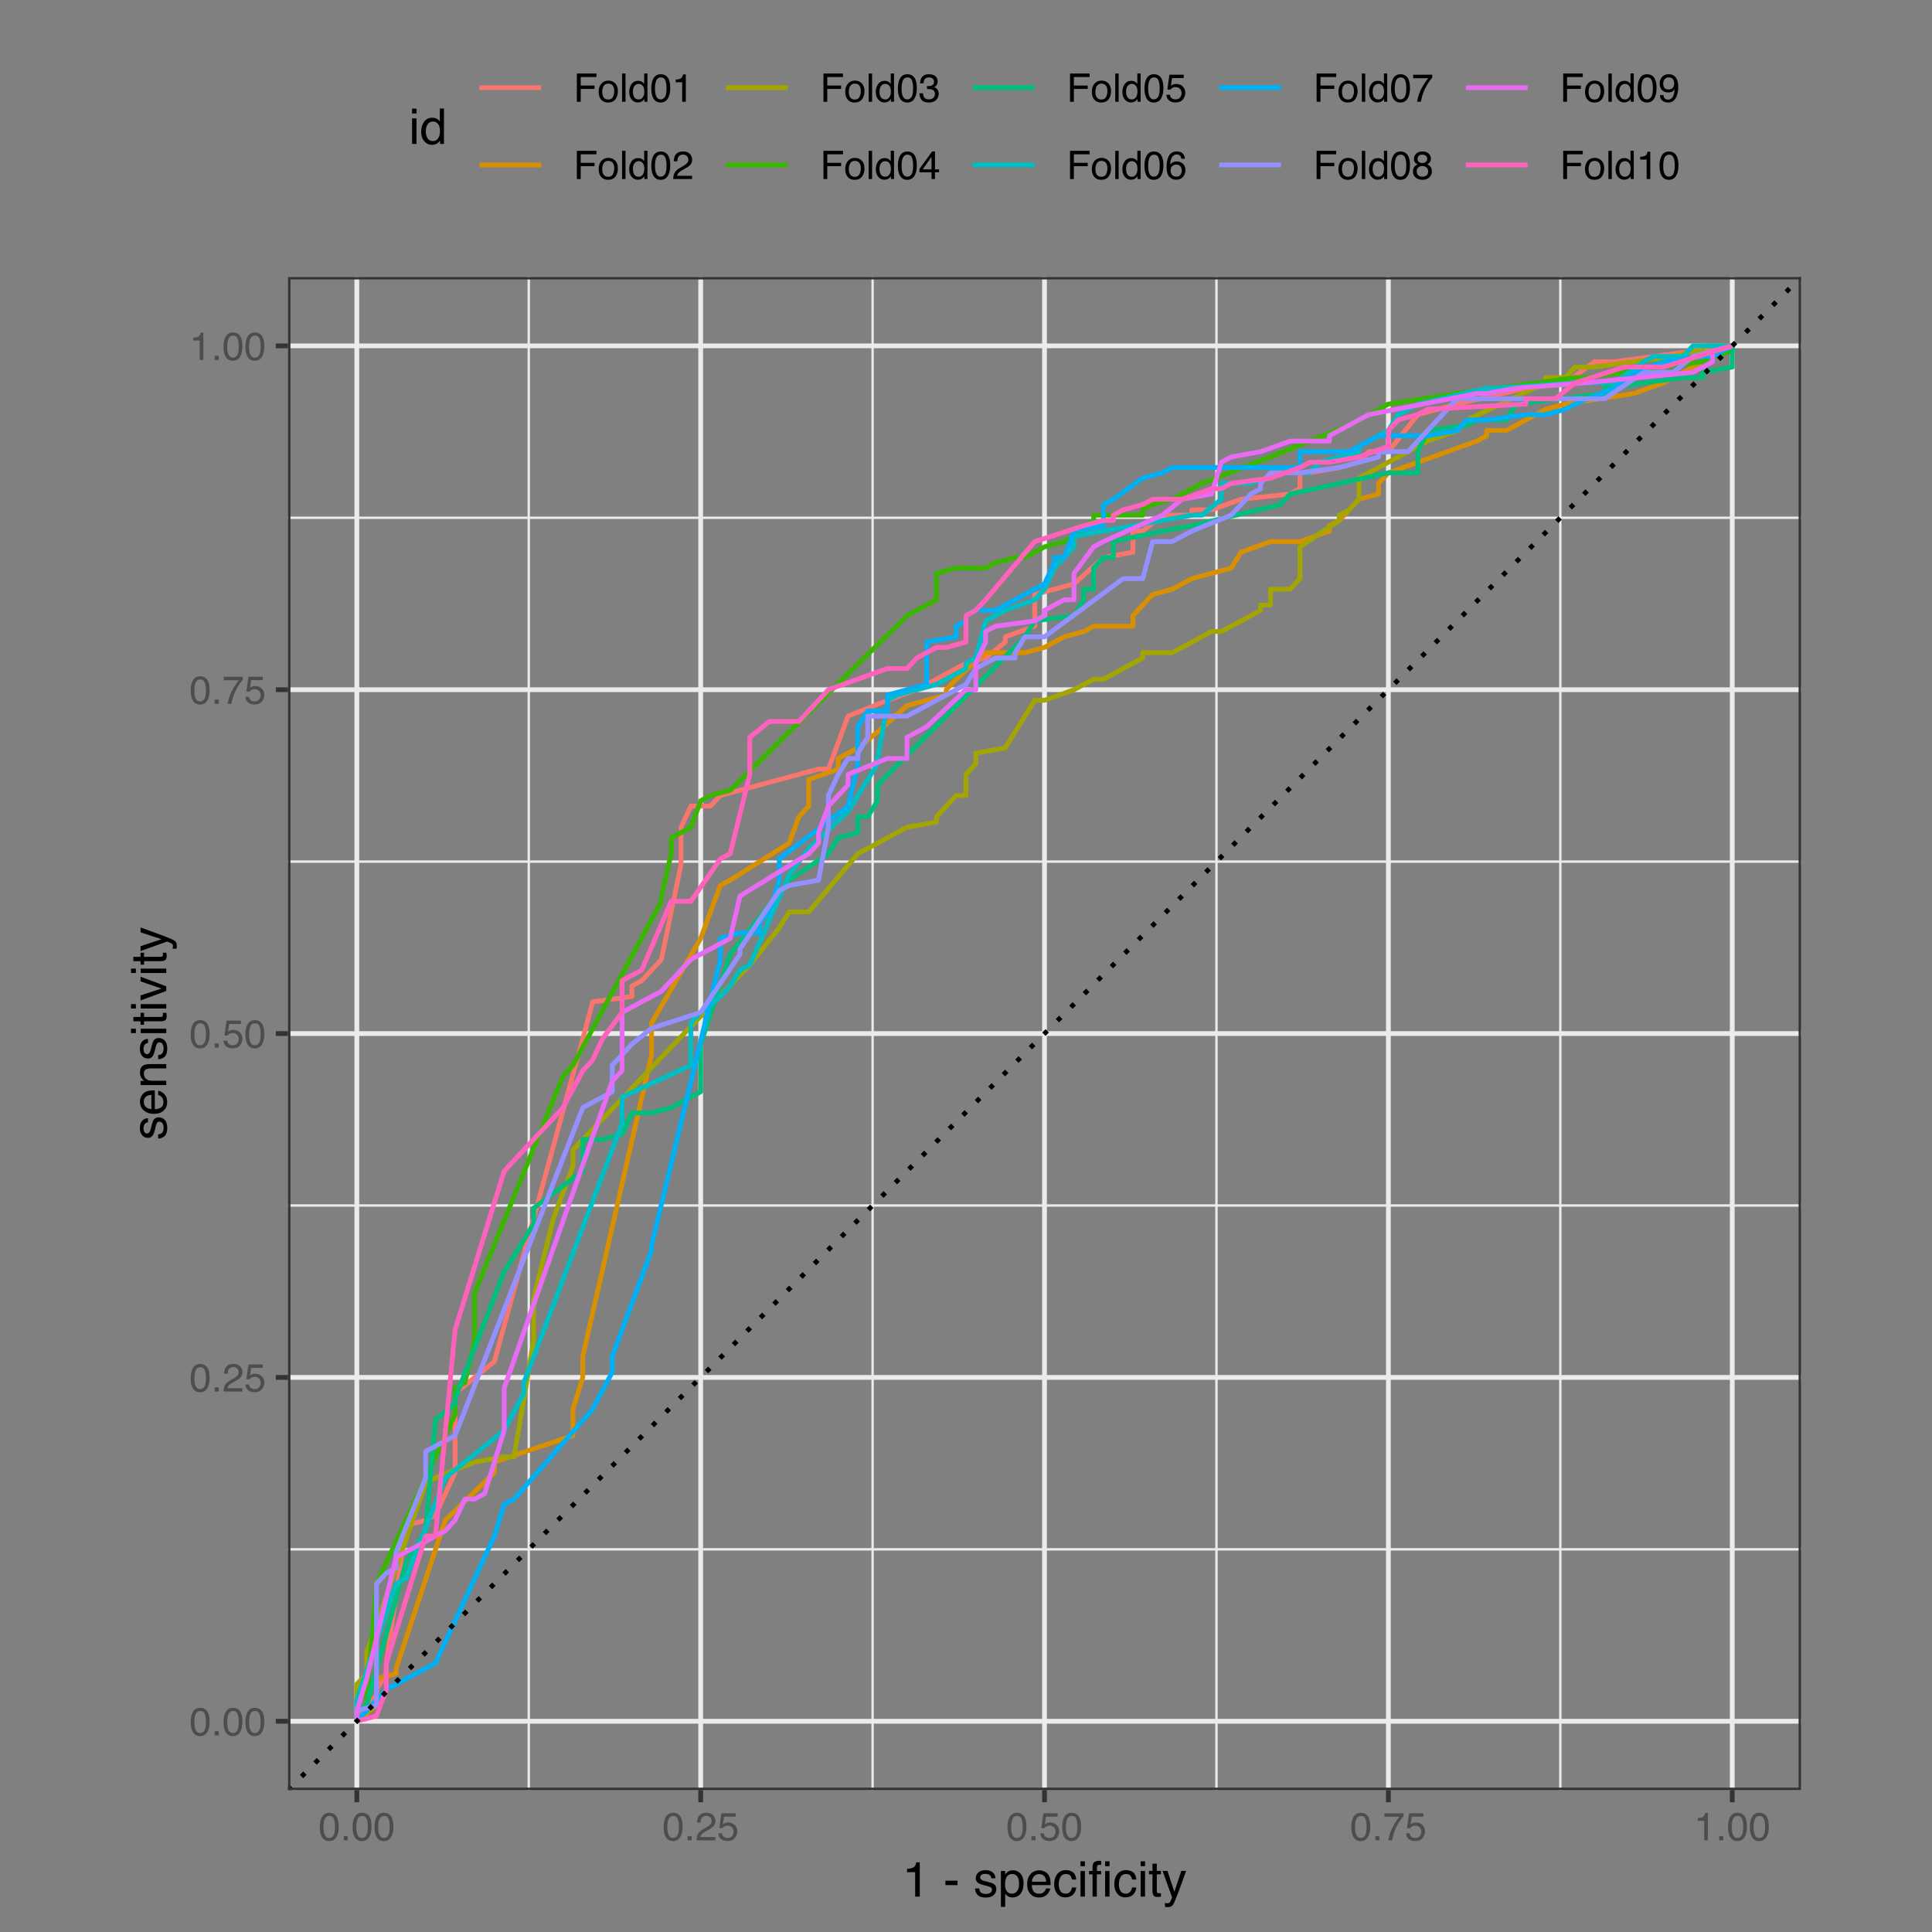 <?xml version="1.0" encoding="UTF-8"?>
<svg xmlns="http://www.w3.org/2000/svg" xmlns:xlink="http://www.w3.org/1999/xlink" width="432pt" height="432pt" viewBox="0 0 432 432" version="1.1">
<rect x="0" y="0" width="432" height="432" fill="#808080" stroke="none"/>
<defs>
<g>
<symbol overflow="visible" id="glyph0-0">
<path style="stroke:none;" d="M 0.281 0 L 0.281 -6.312 L 5.297 -6.312 L 5.297 0 Z M 4.5 -0.797 L 4.5 -5.516 L 1.078 -5.516 L 1.078 -0.797 Z M 4.5 -0.797 "/>
</symbol>
<symbol overflow="visible" id="glyph0-1">
<path style="stroke:none;" d="M 2.375 -6.156 C 3.176 -6.156 3.754 -5.828 4.109 -5.172 C 4.379 -4.66 4.516 -3.961 4.516 -3.078 C 4.516 -2.242 4.391 -1.555 4.141 -1.016 C 3.785 -0.223 3.195 0.172 2.375 0.172 C 1.633 0.172 1.082 -0.148 0.719 -0.797 C 0.426 -1.328 0.281 -2.047 0.281 -2.953 C 0.281 -3.648 0.367 -4.25 0.547 -4.75 C 0.879 -5.688 1.488 -6.156 2.375 -6.156 Z M 2.375 -0.531 C 2.77 -0.531 3.086 -0.707 3.328 -1.062 C 3.566 -1.426 3.688 -2.086 3.688 -3.047 C 3.688 -3.754 3.598 -4.332 3.422 -4.781 C 3.254 -5.227 2.922 -5.453 2.422 -5.453 C 1.973 -5.453 1.641 -5.238 1.422 -4.812 C 1.211 -4.383 1.109 -3.754 1.109 -2.922 C 1.109 -2.297 1.176 -1.789 1.312 -1.406 C 1.52 -0.82 1.875 -0.531 2.375 -0.531 Z M 2.375 -0.531 "/>
</symbol>
<symbol overflow="visible" id="glyph0-2">
<path style="stroke:none;" d="M 0.75 -0.938 L 1.656 -0.938 L 1.656 0 L 0.75 0 Z M 0.75 -0.938 "/>
</symbol>
<symbol overflow="visible" id="glyph0-3">
<path style="stroke:none;" d="M 0.281 0 C 0.301 -0.531 0.406 -0.988 0.594 -1.375 C 0.789 -1.77 1.164 -2.129 1.719 -2.453 L 2.547 -2.922 C 2.91 -3.141 3.164 -3.328 3.312 -3.484 C 3.551 -3.711 3.672 -3.984 3.672 -4.297 C 3.672 -4.648 3.562 -4.93 3.344 -5.141 C 3.133 -5.359 2.848 -5.469 2.484 -5.469 C 1.961 -5.469 1.598 -5.266 1.391 -4.859 C 1.285 -4.648 1.227 -4.352 1.219 -3.969 L 0.422 -3.969 C 0.43 -4.5 0.531 -4.938 0.719 -5.281 C 1.051 -5.875 1.645 -6.172 2.5 -6.172 C 3.195 -6.172 3.707 -5.977 4.031 -5.594 C 4.363 -5.219 4.531 -4.797 4.531 -4.328 C 4.531 -3.836 4.352 -3.414 4 -3.062 C 3.801 -2.863 3.441 -2.617 2.922 -2.328 L 2.344 -2 C 2.062 -1.844 1.836 -1.695 1.672 -1.562 C 1.391 -1.312 1.211 -1.035 1.141 -0.734 L 4.5 -0.734 L 4.5 0 Z M 0.281 0 "/>
</symbol>
<symbol overflow="visible" id="glyph0-4">
<path style="stroke:none;" d="M 1.094 -1.562 C 1.133 -1.125 1.336 -0.82 1.703 -0.656 C 1.879 -0.57 2.094 -0.531 2.344 -0.531 C 2.801 -0.531 3.141 -0.676 3.359 -0.969 C 3.578 -1.258 3.688 -1.582 3.688 -1.938 C 3.688 -2.363 3.555 -2.691 3.297 -2.922 C 3.035 -3.16 2.719 -3.281 2.344 -3.281 C 2.082 -3.281 1.852 -3.227 1.656 -3.125 C 1.469 -3.02 1.305 -2.879 1.172 -2.703 L 0.5 -2.734 L 0.969 -6.047 L 4.172 -6.047 L 4.172 -5.297 L 1.562 -5.297 L 1.297 -3.594 C 1.43 -3.695 1.566 -3.773 1.703 -3.828 C 1.93 -3.93 2.195 -3.984 2.5 -3.984 C 3.062 -3.984 3.535 -3.801 3.922 -3.438 C 4.316 -3.07 4.516 -2.609 4.516 -2.047 C 4.516 -1.461 4.332 -0.945 3.969 -0.5 C 3.613 -0.062 3.047 0.156 2.266 0.156 C 1.754 0.156 1.305 0.016 0.922 -0.266 C 0.547 -0.547 0.332 -0.977 0.281 -1.562 Z M 1.094 -1.562 "/>
</symbol>
<symbol overflow="visible" id="glyph0-5">
<path style="stroke:none;" d="M 4.594 -6.047 L 4.594 -5.375 C 4.395 -5.176 4.129 -4.836 3.797 -4.359 C 3.473 -3.891 3.188 -3.379 2.938 -2.828 C 2.688 -2.297 2.5 -1.812 2.375 -1.375 C 2.289 -1.082 2.18 -0.625 2.047 0 L 1.203 0 C 1.391 -1.176 1.816 -2.344 2.484 -3.5 C 2.879 -4.188 3.289 -4.773 3.719 -5.266 L 0.328 -5.266 L 0.328 -6.047 Z M 4.594 -6.047 "/>
</symbol>
<symbol overflow="visible" id="glyph0-6">
<path style="stroke:none;" d="M 0.844 -4.359 L 0.844 -4.953 C 1.395 -5.004 1.781 -5.094 2 -5.219 C 2.227 -5.344 2.395 -5.645 2.5 -6.125 L 3.109 -6.125 L 3.109 0 L 2.297 0 L 2.297 -4.359 Z M 0.844 -4.359 "/>
</symbol>
<symbol overflow="visible" id="glyph0-7">
<path style="stroke:none;" d="M 0.75 -6.312 L 5.125 -6.312 L 5.125 -5.531 L 1.609 -5.531 L 1.609 -3.625 L 4.703 -3.625 L 4.703 -2.875 L 1.609 -2.875 L 1.609 0 L 0.75 0 Z M 0.75 -6.312 "/>
</symbol>
<symbol overflow="visible" id="glyph0-8">
<path style="stroke:none;" d="M 2.391 -0.5 C 2.898 -0.5 3.25 -0.691 3.438 -1.078 C 3.633 -1.461 3.734 -1.895 3.734 -2.375 C 3.734 -2.801 3.664 -3.148 3.531 -3.422 C 3.312 -3.848 2.938 -4.062 2.406 -4.062 C 1.926 -4.062 1.578 -3.879 1.359 -3.516 C 1.148 -3.16 1.047 -2.727 1.047 -2.219 C 1.047 -1.727 1.148 -1.316 1.359 -0.984 C 1.578 -0.66 1.922 -0.5 2.391 -0.5 Z M 2.422 -4.734 C 3.016 -4.734 3.516 -4.535 3.922 -4.141 C 4.336 -3.742 4.547 -3.16 4.547 -2.391 C 4.547 -1.648 4.363 -1.035 4 -0.547 C 3.633 -0.066 3.07 0.172 2.312 0.172 C 1.688 0.172 1.188 -0.039 0.812 -0.469 C 0.438 -0.895 0.25 -1.473 0.25 -2.203 C 0.25 -2.973 0.445 -3.586 0.844 -4.047 C 1.238 -4.504 1.766 -4.734 2.422 -4.734 Z M 2.391 -4.719 Z M 2.391 -4.719 "/>
</symbol>
<symbol overflow="visible" id="glyph0-9">
<path style="stroke:none;" d="M 0.594 -6.312 L 1.359 -6.312 L 1.359 0 L 0.594 0 Z M 0.594 -6.312 "/>
</symbol>
<symbol overflow="visible" id="glyph0-10">
<path style="stroke:none;" d="M 1.062 -2.25 C 1.062 -1.75 1.164 -1.332 1.375 -1 C 1.582 -0.676 1.914 -0.516 2.375 -0.516 C 2.727 -0.516 3.02 -0.664 3.25 -0.969 C 3.488 -1.281 3.609 -1.723 3.609 -2.297 C 3.609 -2.879 3.488 -3.305 3.25 -3.578 C 3.008 -3.859 2.711 -4 2.359 -4 C 1.973 -4 1.66 -3.848 1.422 -3.547 C 1.18 -3.254 1.062 -2.82 1.062 -2.25 Z M 2.219 -4.688 C 2.57 -4.688 2.867 -4.609 3.109 -4.453 C 3.242 -4.367 3.398 -4.219 3.578 -4 L 3.578 -6.328 L 4.312 -6.328 L 4.312 0 L 3.625 0 L 3.625 -0.641 C 3.438 -0.359 3.219 -0.156 2.969 -0.031 C 2.727 0.094 2.453 0.156 2.141 0.156 C 1.617 0.156 1.172 -0.055 0.797 -0.484 C 0.422 -0.91 0.234 -1.484 0.234 -2.203 C 0.234 -2.867 0.406 -3.445 0.75 -3.938 C 1.094 -4.438 1.582 -4.688 2.219 -4.688 Z M 2.219 -4.688 "/>
</symbol>
<symbol overflow="visible" id="glyph0-11">
<path style="stroke:none;" d="M 2.281 0.172 C 1.551 0.172 1.02 -0.023 0.688 -0.422 C 0.363 -0.828 0.203 -1.316 0.203 -1.891 L 1.016 -1.891 C 1.047 -1.492 1.117 -1.203 1.234 -1.016 C 1.441 -0.691 1.805 -0.531 2.328 -0.531 C 2.734 -0.531 3.055 -0.641 3.297 -0.859 C 3.547 -1.078 3.672 -1.359 3.672 -1.703 C 3.672 -2.129 3.539 -2.426 3.281 -2.594 C 3.031 -2.758 2.672 -2.844 2.203 -2.844 C 2.148 -2.844 2.098 -2.844 2.047 -2.844 C 1.992 -2.844 1.941 -2.844 1.891 -2.844 L 1.891 -3.516 C 1.973 -3.516 2.039 -3.508 2.094 -3.5 C 2.145 -3.5 2.203 -3.5 2.266 -3.5 C 2.555 -3.5 2.797 -3.547 2.984 -3.641 C 3.305 -3.797 3.469 -4.082 3.469 -4.5 C 3.469 -4.801 3.359 -5.035 3.141 -5.203 C 2.922 -5.367 2.672 -5.453 2.391 -5.453 C 1.867 -5.453 1.508 -5.281 1.312 -4.938 C 1.207 -4.75 1.145 -4.477 1.125 -4.125 L 0.359 -4.125 C 0.359 -4.582 0.453 -4.973 0.641 -5.297 C 0.953 -5.867 1.504 -6.156 2.297 -6.156 C 2.93 -6.156 3.422 -6.016 3.766 -5.734 C 4.109 -5.461 4.281 -5.062 4.281 -4.531 C 4.281 -4.145 4.176 -3.836 3.969 -3.609 C 3.844 -3.461 3.68 -3.348 3.484 -3.266 C 3.805 -3.172 4.055 -3 4.234 -2.75 C 4.422 -2.5 4.516 -2.191 4.516 -1.828 C 4.516 -1.234 4.316 -0.75 3.922 -0.375 C 3.535 -0.008 2.988 0.172 2.281 0.172 Z M 2.281 0.172 "/>
</symbol>
<symbol overflow="visible" id="glyph0-12">
<path style="stroke:none;" d="M 2.906 -2.172 L 2.906 -4.969 L 0.938 -2.172 Z M 2.922 0 L 2.922 -1.5 L 0.219 -1.5 L 0.219 -2.266 L 3.047 -6.172 L 3.688 -6.172 L 3.688 -2.172 L 4.594 -2.172 L 4.594 -1.5 L 3.688 -1.5 L 3.688 0 Z M 2.922 0 "/>
</symbol>
<symbol overflow="visible" id="glyph0-13">
<path style="stroke:none;" d="M 2.578 -6.172 C 3.266 -6.172 3.742 -5.992 4.016 -5.641 C 4.285 -5.285 4.422 -4.922 4.422 -4.547 L 3.656 -4.547 C 3.602 -4.785 3.531 -4.973 3.438 -5.109 C 3.25 -5.367 2.961 -5.5 2.578 -5.5 C 2.148 -5.5 1.805 -5.297 1.547 -4.891 C 1.297 -4.492 1.156 -3.926 1.125 -3.188 C 1.301 -3.445 1.523 -3.641 1.797 -3.766 C 2.047 -3.879 2.32 -3.938 2.625 -3.938 C 3.133 -3.938 3.582 -3.77 3.969 -3.438 C 4.352 -3.113 4.547 -2.625 4.547 -1.969 C 4.547 -1.414 4.363 -0.922 4 -0.484 C 3.633 -0.055 3.117 0.156 2.453 0.156 C 1.867 0.156 1.367 -0.062 0.953 -0.5 C 0.535 -0.938 0.328 -1.672 0.328 -2.703 C 0.328 -3.461 0.422 -4.109 0.609 -4.641 C 0.961 -5.66 1.617 -6.172 2.578 -6.172 Z M 2.516 -0.531 C 2.922 -0.531 3.223 -0.664 3.422 -0.938 C 3.629 -1.207 3.734 -1.531 3.734 -1.906 C 3.734 -2.219 3.641 -2.516 3.453 -2.797 C 3.273 -3.086 2.953 -3.234 2.484 -3.234 C 2.148 -3.234 1.859 -3.125 1.609 -2.906 C 1.359 -2.688 1.234 -2.352 1.234 -1.906 C 1.234 -1.52 1.344 -1.191 1.562 -0.922 C 1.789 -0.66 2.109 -0.531 2.516 -0.531 Z M 2.516 -0.531 "/>
</symbol>
<symbol overflow="visible" id="glyph0-14">
<path style="stroke:none;" d="M 2.391 -3.578 C 2.734 -3.578 3 -3.672 3.188 -3.859 C 3.383 -4.047 3.484 -4.273 3.484 -4.547 C 3.484 -4.773 3.391 -4.984 3.203 -5.172 C 3.016 -5.359 2.734 -5.453 2.359 -5.453 C 1.992 -5.453 1.727 -5.359 1.562 -5.172 C 1.395 -4.984 1.312 -4.758 1.312 -4.5 C 1.312 -4.207 1.414 -3.977 1.625 -3.812 C 1.844 -3.656 2.098 -3.578 2.391 -3.578 Z M 2.438 -0.531 C 2.801 -0.531 3.098 -0.625 3.328 -0.812 C 3.566 -1.008 3.688 -1.301 3.688 -1.688 C 3.688 -2.082 3.562 -2.383 3.312 -2.594 C 3.07 -2.801 2.766 -2.906 2.391 -2.906 C 2.016 -2.906 1.707 -2.797 1.469 -2.578 C 1.238 -2.367 1.125 -2.078 1.125 -1.703 C 1.125 -1.391 1.227 -1.113 1.438 -0.875 C 1.656 -0.645 1.988 -0.531 2.438 -0.531 Z M 1.344 -3.281 C 1.125 -3.375 0.957 -3.477 0.844 -3.594 C 0.613 -3.82 0.5 -4.125 0.5 -4.5 C 0.5 -4.957 0.664 -5.348 1 -5.672 C 1.332 -6.004 1.801 -6.172 2.406 -6.172 C 3 -6.172 3.461 -6.016 3.797 -5.703 C 4.129 -5.391 4.297 -5.023 4.297 -4.609 C 4.297 -4.223 4.195 -3.914 4 -3.688 C 3.895 -3.551 3.727 -3.414 3.5 -3.281 C 3.758 -3.164 3.961 -3.031 4.109 -2.875 C 4.379 -2.594 4.516 -2.223 4.516 -1.766 C 4.516 -1.223 4.332 -0.766 3.969 -0.391 C 3.602 -0.016 3.086 0.172 2.422 0.172 C 1.828 0.172 1.32 0.008 0.906 -0.312 C 0.488 -0.633 0.281 -1.109 0.281 -1.734 C 0.281 -2.086 0.367 -2.395 0.547 -2.656 C 0.723 -2.926 0.988 -3.133 1.344 -3.281 Z M 1.344 -3.281 "/>
</symbol>
<symbol overflow="visible" id="glyph0-15">
<path style="stroke:none;" d="M 1.172 -1.484 C 1.191 -1.055 1.352 -0.758 1.656 -0.594 C 1.82 -0.508 2 -0.469 2.188 -0.469 C 2.562 -0.469 2.879 -0.617 3.141 -0.922 C 3.398 -1.234 3.582 -1.863 3.688 -2.812 C 3.52 -2.539 3.305 -2.348 3.047 -2.234 C 2.797 -2.129 2.523 -2.078 2.234 -2.078 C 1.641 -2.078 1.172 -2.258 0.828 -2.625 C 0.484 -2.988 0.312 -3.461 0.312 -4.047 C 0.312 -4.609 0.477 -5.098 0.812 -5.516 C 1.156 -5.941 1.66 -6.156 2.328 -6.156 C 3.223 -6.156 3.844 -5.754 4.188 -4.953 C 4.375 -4.504 4.469 -3.945 4.469 -3.281 C 4.469 -2.531 4.352 -1.863 4.125 -1.281 C 3.75 -0.312 3.113 0.172 2.219 0.172 C 1.625 0.172 1.172 0.016 0.859 -0.297 C 0.547 -0.609 0.391 -1.004 0.391 -1.484 Z M 2.344 -2.75 C 2.645 -2.75 2.922 -2.848 3.172 -3.047 C 3.43 -3.254 3.562 -3.609 3.562 -4.109 C 3.562 -4.566 3.445 -4.906 3.219 -5.125 C 2.988 -5.344 2.695 -5.453 2.344 -5.453 C 1.969 -5.453 1.664 -5.32 1.438 -5.062 C 1.219 -4.812 1.109 -4.477 1.109 -4.062 C 1.109 -3.656 1.207 -3.332 1.406 -3.094 C 1.602 -2.863 1.914 -2.75 2.344 -2.75 Z M 2.344 -2.75 "/>
</symbol>
<symbol overflow="visible" id="glyph1-0">
<path style="stroke:none;" d="M 0.359 0 L 0.359 -7.891 L 6.625 -7.891 L 6.625 0 Z M 5.625 -0.984 L 5.625 -6.906 L 1.344 -6.906 L 1.344 -0.984 Z M 5.625 -0.984 "/>
</symbol>
<symbol overflow="visible" id="glyph1-1">
<path style="stroke:none;" d="M 1.047 -5.453 L 1.047 -6.188 C 1.742 -6.258 2.227 -6.375 2.5 -6.531 C 2.781 -6.688 2.988 -7.062 3.125 -7.656 L 3.891 -7.656 L 3.891 0 L 2.859 0 L 2.859 -5.453 Z M 1.047 -5.453 "/>
</symbol>
<symbol overflow="visible" id="glyph1-2">
<path style="stroke:none;" d=""/>
</symbol>
<symbol overflow="visible" id="glyph1-3">
<path style="stroke:none;" d="M 0.453 -3.562 L 3.156 -3.562 L 3.156 -2.562 L 0.453 -2.562 Z M 0.453 -3.562 "/>
</symbol>
<symbol overflow="visible" id="glyph1-4">
<path style="stroke:none;" d="M 1.281 -1.812 C 1.312 -1.488 1.395 -1.238 1.531 -1.062 C 1.77 -0.75 2.191 -0.594 2.797 -0.594 C 3.148 -0.594 3.461 -0.672 3.734 -0.828 C 4.004 -0.984 4.141 -1.223 4.141 -1.547 C 4.141 -1.797 4.031 -1.984 3.812 -2.109 C 3.676 -2.191 3.398 -2.285 2.984 -2.391 L 2.219 -2.578 C 1.727 -2.703 1.367 -2.836 1.141 -2.984 C 0.723 -3.254 0.516 -3.617 0.516 -4.078 C 0.516 -4.617 0.707 -5.055 1.094 -5.391 C 1.488 -5.734 2.02 -5.906 2.688 -5.906 C 3.551 -5.906 4.176 -5.648 4.562 -5.141 C 4.801 -4.816 4.914 -4.469 4.906 -4.094 L 4 -4.094 C 3.977 -4.312 3.898 -4.508 3.766 -4.688 C 3.547 -4.945 3.16 -5.078 2.609 -5.078 C 2.242 -5.078 1.969 -5.004 1.781 -4.859 C 1.594 -4.723 1.5 -4.539 1.5 -4.312 C 1.5 -4.062 1.625 -3.863 1.875 -3.719 C 2.008 -3.625 2.219 -3.539 2.5 -3.469 L 3.141 -3.312 C 3.836 -3.145 4.301 -2.984 4.531 -2.828 C 4.914 -2.578 5.109 -2.191 5.109 -1.672 C 5.109 -1.148 4.91 -0.703 4.516 -0.328 C 4.129 0.035 3.539 0.219 2.75 0.219 C 1.895 0.219 1.285 0.023 0.922 -0.359 C 0.566 -0.754 0.379 -1.238 0.359 -1.812 Z M 2.719 -5.891 Z M 2.719 -5.891 "/>
</symbol>
<symbol overflow="visible" id="glyph1-5">
<path style="stroke:none;" d="M 3.141 -0.656 C 3.586 -0.656 3.957 -0.844 4.25 -1.219 C 4.551 -1.594 4.703 -2.156 4.703 -2.906 C 4.703 -3.363 4.641 -3.758 4.516 -4.094 C 4.266 -4.727 3.805 -5.047 3.141 -5.047 C 2.461 -5.047 2.004 -4.711 1.766 -4.047 C 1.629 -3.68 1.562 -3.223 1.562 -2.672 C 1.562 -2.234 1.629 -1.859 1.766 -1.547 C 2.016 -0.953 2.473 -0.656 3.141 -0.656 Z M 0.641 -5.719 L 1.578 -5.719 L 1.578 -4.969 C 1.766 -5.227 1.973 -5.426 2.203 -5.562 C 2.535 -5.781 2.922 -5.891 3.359 -5.891 C 4.004 -5.891 4.555 -5.641 5.016 -5.141 C 5.473 -4.641 5.703 -3.926 5.703 -3 C 5.703 -1.75 5.375 -0.852 4.719 -0.312 C 4.301 0.02 3.816 0.188 3.266 0.188 C 2.828 0.188 2.461 0.094 2.172 -0.094 C 2.004 -0.195 1.812 -0.379 1.594 -0.641 L 1.594 2.297 L 0.641 2.297 Z M 0.641 -5.719 "/>
</symbol>
<symbol overflow="visible" id="glyph1-6">
<path style="stroke:none;" d="M 3.109 -5.875 C 3.516 -5.875 3.906 -5.781 4.281 -5.594 C 4.664 -5.406 4.961 -5.156 5.172 -4.844 C 5.359 -4.562 5.484 -4.223 5.547 -3.828 C 5.609 -3.566 5.641 -3.145 5.641 -2.562 L 1.422 -2.562 C 1.441 -1.977 1.578 -1.508 1.828 -1.156 C 2.086 -0.812 2.488 -0.641 3.031 -0.641 C 3.539 -0.641 3.945 -0.805 4.25 -1.141 C 4.414 -1.328 4.535 -1.551 4.609 -1.812 L 5.562 -1.812 C 5.531 -1.594 5.441 -1.352 5.297 -1.094 C 5.16 -0.832 5.004 -0.625 4.828 -0.469 C 4.535 -0.176 4.176 0.02 3.75 0.125 C 3.508 0.176 3.242 0.203 2.953 0.203 C 2.234 0.203 1.625 -0.055 1.125 -0.578 C 0.633 -1.098 0.391 -1.828 0.391 -2.766 C 0.391 -3.691 0.641 -4.441 1.141 -5.016 C 1.641 -5.586 2.297 -5.875 3.109 -5.875 Z M 4.641 -3.328 C 4.609 -3.754 4.52 -4.094 4.375 -4.344 C 4.102 -4.801 3.66 -5.031 3.047 -5.031 C 2.598 -5.031 2.223 -4.867 1.922 -4.547 C 1.629 -4.234 1.473 -3.828 1.453 -3.328 Z M 3.016 -5.891 Z M 3.016 -5.891 "/>
</symbol>
<symbol overflow="visible" id="glyph1-7">
<path style="stroke:none;" d="M 2.922 -5.922 C 3.578 -5.922 4.109 -5.758 4.516 -5.438 C 4.922 -5.125 5.164 -4.582 5.25 -3.812 L 4.297 -3.812 C 4.242 -4.164 4.113 -4.457 3.906 -4.688 C 3.707 -4.926 3.379 -5.047 2.922 -5.047 C 2.305 -5.047 1.867 -4.75 1.609 -4.156 C 1.43 -3.758 1.344 -3.273 1.344 -2.703 C 1.344 -2.129 1.461 -1.645 1.703 -1.25 C 1.953 -0.852 2.336 -0.656 2.859 -0.656 C 3.266 -0.656 3.582 -0.773 3.812 -1.016 C 4.051 -1.266 4.211 -1.602 4.297 -2.031 L 5.25 -2.031 C 5.133 -1.27 4.863 -0.711 4.438 -0.359 C 4.008 -0.004 3.457 0.172 2.781 0.172 C 2.031 0.172 1.43 -0.102 0.984 -0.656 C 0.535 -1.207 0.312 -1.895 0.312 -2.719 C 0.312 -3.727 0.555 -4.516 1.047 -5.078 C 1.535 -5.641 2.16 -5.922 2.922 -5.922 Z M 2.781 -5.891 Z M 2.781 -5.891 "/>
</symbol>
<symbol overflow="visible" id="glyph1-8">
<path style="stroke:none;" d="M 0.703 -5.719 L 1.688 -5.719 L 1.688 0 L 0.703 0 Z M 0.703 -7.891 L 1.688 -7.891 L 1.688 -6.797 L 0.703 -6.797 Z M 0.703 -7.891 "/>
</symbol>
<symbol overflow="visible" id="glyph1-9">
<path style="stroke:none;" d="M 0.953 -6.625 C 0.961 -7.031 1.031 -7.328 1.156 -7.516 C 1.383 -7.836 1.82 -8 2.469 -8 C 2.531 -8 2.594 -8 2.656 -8 C 2.719 -8 2.789 -7.992 2.875 -7.984 L 2.875 -7.094 C 2.77 -7.102 2.695 -7.109 2.656 -7.109 C 2.613 -7.109 2.57 -7.109 2.531 -7.109 C 2.238 -7.109 2.062 -7.031 2 -6.875 C 1.945 -6.727 1.922 -6.344 1.922 -5.719 L 2.875 -5.719 L 2.875 -4.969 L 1.906 -4.969 L 1.906 0 L 0.953 0 L 0.953 -4.969 L 0.156 -4.969 L 0.156 -5.719 L 0.953 -5.719 Z M 0.953 -6.625 "/>
</symbol>
<symbol overflow="visible" id="glyph1-10">
<path style="stroke:none;" d="M 0.906 -7.359 L 1.875 -7.359 L 1.875 -5.75 L 2.797 -5.75 L 2.797 -4.969 L 1.875 -4.969 L 1.875 -1.203 C 1.875 -1.004 1.941 -0.875 2.078 -0.812 C 2.16 -0.77 2.285 -0.75 2.453 -0.75 C 2.504 -0.75 2.555 -0.75 2.609 -0.75 C 2.66 -0.75 2.723 -0.754 2.797 -0.766 L 2.797 0 C 2.68 0.031 2.562 0.051 2.438 0.062 C 2.32 0.082 2.195 0.094 2.062 0.094 C 1.613 0.094 1.305 -0.02 1.141 -0.25 C 0.984 -0.488 0.906 -0.789 0.906 -1.156 L 0.906 -4.969 L 0.125 -4.969 L 0.125 -5.75 L 0.906 -5.75 Z M 0.906 -7.359 "/>
</symbol>
<symbol overflow="visible" id="glyph1-11">
<path style="stroke:none;" d="M 4.297 -5.75 L 5.375 -5.75 C 5.238 -5.383 4.938 -4.547 4.469 -3.234 C 4.113 -2.242 3.816 -1.438 3.578 -0.812 C 3.023 0.656 2.633 1.551 2.406 1.875 C 2.176 2.195 1.781 2.359 1.219 2.359 C 1.082 2.359 0.977 2.352 0.906 2.344 C 0.832 2.332 0.742 2.312 0.641 2.281 L 0.641 1.406 C 0.805 1.445 0.926 1.473 1 1.484 C 1.07 1.492 1.141 1.5 1.203 1.5 C 1.379 1.5 1.508 1.469 1.594 1.406 C 1.676 1.352 1.75 1.285 1.812 1.203 C 1.82 1.172 1.883 1.02 2 0.75 C 2.113 0.488 2.191 0.297 2.234 0.172 L 0.109 -5.75 L 1.203 -5.75 L 2.75 -1.062 Z M 2.75 -5.891 Z M 2.75 -5.891 "/>
</symbol>
<symbol overflow="visible" id="glyph1-12">
<path style="stroke:none;" d="M 1.328 -2.812 C 1.328 -2.195 1.457 -1.68 1.719 -1.266 C 1.977 -0.848 2.395 -0.641 2.969 -0.641 C 3.414 -0.641 3.781 -0.832 4.062 -1.219 C 4.352 -1.602 4.5 -2.156 4.5 -2.875 C 4.5 -3.602 4.348 -4.141 4.047 -4.484 C 3.754 -4.836 3.391 -5.016 2.953 -5.016 C 2.473 -5.016 2.082 -4.828 1.781 -4.453 C 1.477 -4.078 1.328 -3.531 1.328 -2.812 Z M 2.781 -5.859 C 3.219 -5.859 3.586 -5.766 3.891 -5.578 C 4.055 -5.473 4.25 -5.285 4.469 -5.016 L 4.469 -7.922 L 5.391 -7.922 L 5.391 0 L 4.531 0 L 4.531 -0.797 C 4.301 -0.441 4.031 -0.188 3.719 -0.031 C 3.414 0.125 3.066 0.203 2.672 0.203 C 2.023 0.203 1.469 -0.062 1 -0.594 C 0.531 -1.133 0.297 -1.852 0.297 -2.75 C 0.297 -3.594 0.508 -4.32 0.938 -4.938 C 1.363 -5.551 1.977 -5.859 2.781 -5.859 Z M 2.781 -5.859 "/>
</symbol>
<symbol overflow="visible" id="glyph2-0">
<path style="stroke:none;" d="M 0 -0.359 L -7.891 -0.359 L -7.891 -6.625 L 0 -6.625 Z M -0.984 -5.625 L -6.906 -5.625 L -6.906 -1.344 L -0.984 -1.344 Z M -0.984 -5.625 "/>
</symbol>
<symbol overflow="visible" id="glyph2-1">
<path style="stroke:none;" d="M -1.812 -1.281 C -1.488 -1.312 -1.238 -1.395 -1.062 -1.531 C -0.75 -1.77 -0.594 -2.191 -0.594 -2.797 C -0.594 -3.148 -0.672 -3.461 -0.828 -3.734 C -0.984 -4.004 -1.223 -4.141 -1.547 -4.141 C -1.797 -4.141 -1.984 -4.031 -2.109 -3.812 C -2.191 -3.676 -2.285 -3.398 -2.391 -2.984 L -2.578 -2.219 C -2.703 -1.727 -2.836 -1.367 -2.984 -1.141 C -3.254 -0.723 -3.617 -0.516 -4.078 -0.516 C -4.617 -0.516 -5.055 -0.707 -5.391 -1.094 C -5.734 -1.488 -5.906 -2.02 -5.906 -2.688 C -5.906 -3.551 -5.648 -4.176 -5.141 -4.562 C -4.816 -4.801 -4.469 -4.914 -4.094 -4.906 L -4.094 -4 C -4.312 -3.977 -4.508 -3.898 -4.688 -3.766 C -4.945 -3.547 -5.078 -3.16 -5.078 -2.609 C -5.078 -2.242 -5.004 -1.969 -4.859 -1.781 C -4.723 -1.594 -4.539 -1.5 -4.312 -1.5 C -4.062 -1.5 -3.863 -1.625 -3.719 -1.875 C -3.625 -2.008 -3.539 -2.219 -3.469 -2.5 L -3.312 -3.141 C -3.145 -3.836 -2.984 -4.301 -2.828 -4.531 C -2.578 -4.914 -2.191 -5.109 -1.672 -5.109 C -1.148 -5.109 -0.703 -4.91 -0.328 -4.516 C 0.035 -4.129 0.219 -3.539 0.219 -2.75 C 0.219 -1.895 0.023 -1.285 -0.359 -0.922 C -0.754 -0.566 -1.238 -0.379 -1.812 -0.359 Z M -5.891 -2.719 Z M -5.891 -2.719 "/>
</symbol>
<symbol overflow="visible" id="glyph2-2">
<path style="stroke:none;" d="M -5.875 -3.109 C -5.875 -3.516 -5.781 -3.906 -5.594 -4.281 C -5.406 -4.664 -5.156 -4.961 -4.844 -5.172 C -4.562 -5.359 -4.223 -5.484 -3.828 -5.547 C -3.566 -5.609 -3.145 -5.641 -2.562 -5.641 L -2.562 -1.422 C -1.977 -1.441 -1.508 -1.578 -1.156 -1.828 C -0.812 -2.086 -0.641 -2.488 -0.641 -3.031 C -0.641 -3.539 -0.805 -3.945 -1.141 -4.25 C -1.328 -4.414 -1.551 -4.535 -1.812 -4.609 L -1.812 -5.562 C -1.594 -5.531 -1.352 -5.441 -1.094 -5.297 C -0.832 -5.16 -0.625 -5.004 -0.469 -4.828 C -0.176 -4.535 0.02 -4.176 0.125 -3.75 C 0.176 -3.508 0.203 -3.242 0.203 -2.953 C 0.203 -2.234 -0.055 -1.625 -0.578 -1.125 C -1.098 -0.633 -1.828 -0.391 -2.766 -0.391 C -3.691 -0.391 -4.441 -0.641 -5.016 -1.141 C -5.586 -1.641 -5.875 -2.297 -5.875 -3.109 Z M -3.328 -4.641 C -3.754 -4.609 -4.094 -4.52 -4.344 -4.375 C -4.801 -4.102 -5.031 -3.66 -5.031 -3.047 C -5.031 -2.598 -4.867 -2.223 -4.547 -1.922 C -4.234 -1.629 -3.828 -1.473 -3.328 -1.453 Z M -5.891 -3.016 Z M -5.891 -3.016 "/>
</symbol>
<symbol overflow="visible" id="glyph2-3">
<path style="stroke:none;" d="M -5.75 -0.703 L -5.75 -1.625 L -4.938 -1.625 C -5.27 -1.895 -5.508 -2.18 -5.656 -2.484 C -5.801 -2.797 -5.875 -3.133 -5.875 -3.5 C -5.875 -4.32 -5.594 -4.875 -5.031 -5.156 C -4.719 -5.312 -4.27 -5.391 -3.688 -5.391 L 0 -5.391 L 0 -4.422 L -3.625 -4.422 C -3.977 -4.422 -4.258 -4.367 -4.469 -4.266 C -4.832 -4.086 -5.016 -3.773 -5.016 -3.328 C -5.016 -3.098 -4.988 -2.91 -4.938 -2.766 C -4.863 -2.492 -4.707 -2.258 -4.469 -2.062 C -4.281 -1.906 -4.082 -1.801 -3.875 -1.75 C -3.676 -1.695 -3.391 -1.672 -3.016 -1.672 L 0 -1.672 L 0 -0.703 Z M -5.891 -2.984 Z M -5.891 -2.984 "/>
</symbol>
<symbol overflow="visible" id="glyph2-4">
<path style="stroke:none;" d="M -5.719 -0.703 L -5.719 -1.688 L 0 -1.688 L 0 -0.703 Z M -7.891 -0.703 L -7.891 -1.688 L -6.797 -1.688 L -6.797 -0.703 Z M -7.891 -0.703 "/>
</symbol>
<symbol overflow="visible" id="glyph2-5">
<path style="stroke:none;" d="M -7.359 -0.906 L -7.359 -1.875 L -5.75 -1.875 L -5.75 -2.797 L -4.969 -2.797 L -4.969 -1.875 L -1.203 -1.875 C -1.004 -1.875 -0.875 -1.941 -0.812 -2.078 C -0.77 -2.16 -0.75 -2.285 -0.75 -2.453 C -0.75 -2.504 -0.75 -2.555 -0.75 -2.609 C -0.75 -2.66 -0.754 -2.723 -0.766 -2.797 L 0 -2.797 C 0.031 -2.68 0.051 -2.562 0.062 -2.438 C 0.082 -2.32 0.094 -2.195 0.094 -2.062 C 0.094 -1.613 -0.02 -1.305 -0.25 -1.141 C -0.488 -0.984 -0.789 -0.906 -1.156 -0.906 L -4.969 -0.906 L -4.969 -0.125 L -5.75 -0.125 L -5.75 -0.906 Z M -7.359 -0.906 "/>
</symbol>
<symbol overflow="visible" id="glyph2-6">
<path style="stroke:none;" d="M -5.75 -1.188 L -1.062 -2.719 L -5.75 -4.328 L -5.75 -5.375 L 0 -3.219 L 0 -2.188 L -5.75 -0.062 Z M -5.75 -1.188 "/>
</symbol>
<symbol overflow="visible" id="glyph2-7">
<path style="stroke:none;" d="M -5.75 -4.297 L -5.75 -5.375 C -5.383 -5.238 -4.547 -4.938 -3.234 -4.469 C -2.242 -4.113 -1.438 -3.816 -0.812 -3.578 C 0.656 -3.023 1.551 -2.633 1.875 -2.406 C 2.195 -2.176 2.359 -1.781 2.359 -1.219 C 2.359 -1.082 2.352 -0.977 2.344 -0.906 C 2.332 -0.832 2.312 -0.742 2.281 -0.641 L 1.406 -0.641 C 1.445 -0.805 1.473 -0.926 1.484 -1 C 1.492 -1.07 1.5 -1.141 1.5 -1.203 C 1.5 -1.379 1.469 -1.508 1.406 -1.594 C 1.352 -1.676 1.285 -1.75 1.203 -1.812 C 1.172 -1.82 1.02 -1.883 0.75 -2 C 0.488 -2.113 0.297 -2.191 0.172 -2.234 L -5.75 -0.109 L -5.75 -1.203 L -1.062 -2.75 Z M -5.891 -2.75 Z M -5.891 -2.75 "/>
</symbol>
</g>
<clipPath id="clip1">
  <path d="M 64.41 346 L 402.707 346 L 402.707 347 L 64.41 347 Z M 64.41 346 "/>
</clipPath>
<clipPath id="clip2">
  <path d="M 64.41 269 L 402.707 269 L 402.707 270 L 64.41 270 Z M 64.41 269 "/>
</clipPath>
<clipPath id="clip3">
  <path d="M 64.41 192 L 402.707 192 L 402.707 193 L 64.41 193 Z M 64.41 192 "/>
</clipPath>
<clipPath id="clip4">
  <path d="M 64.41 115 L 402.707 115 L 402.707 117 L 64.41 117 Z M 64.41 115 "/>
</clipPath>
<clipPath id="clip5">
  <path d="M 117 61.957 L 119 61.957 L 119 400.254 L 117 400.254 Z M 117 61.957 "/>
</clipPath>
<clipPath id="clip6">
  <path d="M 194 61.957 L 196 61.957 L 196 400.254 L 194 400.254 Z M 194 61.957 "/>
</clipPath>
<clipPath id="clip7">
  <path d="M 271 61.957 L 273 61.957 L 273 400.254 L 271 400.254 Z M 271 61.957 "/>
</clipPath>
<clipPath id="clip8">
  <path d="M 348 61.957 L 350 61.957 L 350 400.254 L 348 400.254 Z M 348 61.957 "/>
</clipPath>
<clipPath id="clip9">
  <path d="M 64.41 384 L 402.707 384 L 402.707 386 L 64.41 386 Z M 64.41 384 "/>
</clipPath>
<clipPath id="clip10">
  <path d="M 64.41 307 L 402.707 307 L 402.707 309 L 64.41 309 Z M 64.41 307 "/>
</clipPath>
<clipPath id="clip11">
  <path d="M 64.41 230 L 402.707 230 L 402.707 232 L 64.41 232 Z M 64.41 230 "/>
</clipPath>
<clipPath id="clip12">
  <path d="M 64.41 153 L 402.707 153 L 402.707 155 L 64.41 155 Z M 64.41 153 "/>
</clipPath>
<clipPath id="clip13">
  <path d="M 64.41 76 L 402.707 76 L 402.707 78 L 64.41 78 Z M 64.41 76 "/>
</clipPath>
<clipPath id="clip14">
  <path d="M 79 61.957 L 81 61.957 L 81 400.254 L 79 400.254 Z M 79 61.957 "/>
</clipPath>
<clipPath id="clip15">
  <path d="M 156 61.957 L 158 61.957 L 158 400.254 L 156 400.254 Z M 156 61.957 "/>
</clipPath>
<clipPath id="clip16">
  <path d="M 233 61.957 L 235 61.957 L 235 400.254 L 233 400.254 Z M 233 61.957 "/>
</clipPath>
<clipPath id="clip17">
  <path d="M 309 61.957 L 311 61.957 L 311 400.254 L 309 400.254 Z M 309 61.957 "/>
</clipPath>
<clipPath id="clip18">
  <path d="M 386 61.957 L 388 61.957 L 388 400.254 L 386 400.254 Z M 386 61.957 "/>
</clipPath>
<clipPath id="clip19">
  <path d="M 64.41 61.957 L 402.707 61.957 L 402.707 400.254 L 64.41 400.254 Z M 64.41 61.957 "/>
</clipPath>
</defs>
<g id="surface44">
<g clip-path="url(#clip1)" clip-rule="nonzero">
<path style="fill:none;stroke-width:0.533;stroke-linecap:butt;stroke-linejoin:round;stroke:rgb(92.157%,92.157%,92.157%);stroke-opacity:1;stroke-miterlimit:10;" d="M 64.41 346.434 L 402.711 346.434 "/>
</g>
<g clip-path="url(#clip2)" clip-rule="nonzero">
<path style="fill:none;stroke-width:0.533;stroke-linecap:butt;stroke-linejoin:round;stroke:rgb(92.157%,92.157%,92.157%);stroke-opacity:1;stroke-miterlimit:10;" d="M 64.41 269.551 L 402.711 269.551 "/>
</g>
<g clip-path="url(#clip3)" clip-rule="nonzero">
<path style="fill:none;stroke-width:0.533;stroke-linecap:butt;stroke-linejoin:round;stroke:rgb(92.157%,92.157%,92.157%);stroke-opacity:1;stroke-miterlimit:10;" d="M 64.41 192.664 L 402.711 192.664 "/>
</g>
<g clip-path="url(#clip4)" clip-rule="nonzero">
<path style="fill:none;stroke-width:0.533;stroke-linecap:butt;stroke-linejoin:round;stroke:rgb(92.157%,92.157%,92.157%);stroke-opacity:1;stroke-miterlimit:10;" d="M 64.41 115.777 L 402.711 115.777 "/>
</g>
<g clip-path="url(#clip5)" clip-rule="nonzero">
<path style="fill:none;stroke-width:0.533;stroke-linecap:butt;stroke-linejoin:round;stroke:rgb(92.157%,92.157%,92.157%);stroke-opacity:1;stroke-miterlimit:10;" d="M 118.23 400.254 L 118.23 61.957 "/>
</g>
<g clip-path="url(#clip6)" clip-rule="nonzero">
<path style="fill:none;stroke-width:0.533;stroke-linecap:butt;stroke-linejoin:round;stroke:rgb(92.157%,92.157%,92.157%);stroke-opacity:1;stroke-miterlimit:10;" d="M 195.117 400.254 L 195.117 61.957 "/>
</g>
<g clip-path="url(#clip7)" clip-rule="nonzero">
<path style="fill:none;stroke-width:0.533;stroke-linecap:butt;stroke-linejoin:round;stroke:rgb(92.157%,92.157%,92.157%);stroke-opacity:1;stroke-miterlimit:10;" d="M 272.004 400.254 L 272.004 61.957 "/>
</g>
<g clip-path="url(#clip8)" clip-rule="nonzero">
<path style="fill:none;stroke-width:0.533;stroke-linecap:butt;stroke-linejoin:round;stroke:rgb(92.157%,92.157%,92.157%);stroke-opacity:1;stroke-miterlimit:10;" d="M 348.891 400.254 L 348.891 61.957 "/>
</g>
<g clip-path="url(#clip9)" clip-rule="nonzero">
<path style="fill:none;stroke-width:1.067;stroke-linecap:butt;stroke-linejoin:round;stroke:rgb(92.157%,92.157%,92.157%);stroke-opacity:1;stroke-miterlimit:10;" d="M 64.41 384.879 L 402.711 384.879 "/>
</g>
<g clip-path="url(#clip10)" clip-rule="nonzero">
<path style="fill:none;stroke-width:1.067;stroke-linecap:butt;stroke-linejoin:round;stroke:rgb(92.157%,92.157%,92.157%);stroke-opacity:1;stroke-miterlimit:10;" d="M 64.41 307.992 L 402.711 307.992 "/>
</g>
<g clip-path="url(#clip11)" clip-rule="nonzero">
<path style="fill:none;stroke-width:1.067;stroke-linecap:butt;stroke-linejoin:round;stroke:rgb(92.157%,92.157%,92.157%);stroke-opacity:1;stroke-miterlimit:10;" d="M 64.41 231.105 L 402.711 231.105 "/>
</g>
<g clip-path="url(#clip12)" clip-rule="nonzero">
<path style="fill:none;stroke-width:1.067;stroke-linecap:butt;stroke-linejoin:round;stroke:rgb(92.157%,92.157%,92.157%);stroke-opacity:1;stroke-miterlimit:10;" d="M 64.41 154.219 L 402.711 154.219 "/>
</g>
<g clip-path="url(#clip13)" clip-rule="nonzero">
<path style="fill:none;stroke-width:1.067;stroke-linecap:butt;stroke-linejoin:round;stroke:rgb(92.157%,92.157%,92.157%);stroke-opacity:1;stroke-miterlimit:10;" d="M 64.41 77.336 L 402.711 77.336 "/>
</g>
<g clip-path="url(#clip14)" clip-rule="nonzero">
<path style="fill:none;stroke-width:1.067;stroke-linecap:butt;stroke-linejoin:round;stroke:rgb(92.157%,92.157%,92.157%);stroke-opacity:1;stroke-miterlimit:10;" d="M 79.789 400.254 L 79.789 61.957 "/>
</g>
<g clip-path="url(#clip15)" clip-rule="nonzero">
<path style="fill:none;stroke-width:1.067;stroke-linecap:butt;stroke-linejoin:round;stroke:rgb(92.157%,92.157%,92.157%);stroke-opacity:1;stroke-miterlimit:10;" d="M 156.676 400.254 L 156.676 61.957 "/>
</g>
<g clip-path="url(#clip16)" clip-rule="nonzero">
<path style="fill:none;stroke-width:1.067;stroke-linecap:butt;stroke-linejoin:round;stroke:rgb(92.157%,92.157%,92.157%);stroke-opacity:1;stroke-miterlimit:10;" d="M 233.559 400.254 L 233.559 61.957 "/>
</g>
<g clip-path="url(#clip17)" clip-rule="nonzero">
<path style="fill:none;stroke-width:1.067;stroke-linecap:butt;stroke-linejoin:round;stroke:rgb(92.157%,92.157%,92.157%);stroke-opacity:1;stroke-miterlimit:10;" d="M 310.445 400.254 L 310.445 61.957 "/>
</g>
<g clip-path="url(#clip18)" clip-rule="nonzero">
<path style="fill:none;stroke-width:1.067;stroke-linecap:butt;stroke-linejoin:round;stroke:rgb(92.157%,92.157%,92.157%);stroke-opacity:1;stroke-miterlimit:10;" d="M 387.332 400.254 L 387.332 61.957 "/>
</g>
<path style="fill:none;stroke-width:1.067;stroke-linecap:butt;stroke-linejoin:round;stroke:rgb(97.255%,46.275%,42.745%);stroke-opacity:1;stroke-miterlimit:10;" d="M 387.332 77.336 L 360.973 80.883 L 356.578 80.883 L 349.988 85.613 L 341.199 86.797 L 325.824 90.348 L 317.035 92.711 L 310.445 100.992 L 306.055 100.992 L 303.855 103.355 L 299.461 104.539 L 292.871 105.723 L 290.676 105.723 L 290.676 109.273 L 288.48 110.453 L 277.496 111.637 L 270.906 114.004 L 266.512 114.004 L 266.512 115.188 L 259.922 115.188 L 255.527 118.734 L 253.332 118.734 L 253.332 123.465 L 246.742 124.648 L 240.152 130.562 L 231.363 132.93 L 231.363 140.027 L 224.773 142.391 L 224.773 143.574 L 220.379 147.125 L 215.988 148.305 L 207.199 153.039 L 205.004 154.219 L 198.414 156.586 L 189.625 160.133 L 187.43 166.051 L 185.23 171.965 L 183.035 171.965 L 178.641 173.145 L 161.066 177.879 L 158.871 180.242 L 154.477 180.242 L 152.281 184.977 L 152.281 193.254 L 147.887 214.547 L 143.492 219.277 L 141.297 220.461 L 141.297 222.828 L 132.512 224.008 L 130.312 232.289 L 110.543 304.445 L 101.754 311.539 L 101.754 329.285 L 97.363 338.746 L 95.164 339.93 L 90.773 341.113 L 86.379 371.867 L 86.379 374.234 L 84.184 377.781 L 84.184 378.965 L 79.789 384.879 "/>
<path style="fill:none;stroke-width:1.067;stroke-linecap:butt;stroke-linejoin:round;stroke:rgb(84.706%,56.471%,0%);stroke-opacity:1;stroke-miterlimit:10;" d="M 387.332 77.336 L 382.938 77.336 L 380.742 80.883 L 371.957 85.613 L 365.363 87.98 L 349.988 90.348 L 345.594 91.527 L 336.809 96.262 L 332.414 96.262 L 332.414 97.441 L 330.219 98.625 L 310.445 105.723 L 308.25 108.09 L 308.25 110.453 L 303.855 111.637 L 299.461 116.367 L 297.266 117.551 L 297.266 118.734 L 290.676 121.102 L 284.086 121.102 L 277.496 123.465 L 275.297 127.016 L 270.906 128.199 L 266.512 129.379 L 262.117 131.746 L 257.723 132.93 L 253.332 137.66 L 253.332 140.027 L 244.543 140.027 L 242.348 141.207 L 237.953 142.391 L 233.559 144.758 L 229.168 145.941 L 220.379 145.941 L 213.789 151.855 L 211.594 154.219 L 211.594 155.402 L 202.805 157.77 L 196.215 163.684 L 191.82 167.23 L 187.43 169.598 L 187.43 171.965 L 180.84 174.328 L 180.84 180.242 L 178.641 182.609 L 176.445 188.523 L 163.266 196.805 L 161.066 197.984 L 156.676 209.816 L 145.691 228.742 L 145.691 235.836 L 130.312 303.262 L 130.312 307.992 L 128.117 315.09 L 128.117 321.004 L 110.543 326.918 L 110.543 329.285 L 99.559 339.93 L 88.574 373.051 L 88.574 374.234 L 84.184 375.414 L 84.184 381.328 L 79.789 384.879 "/>
<path style="fill:none;stroke-width:1.067;stroke-linecap:butt;stroke-linejoin:round;stroke:rgb(63.922%,64.706%,0%);stroke-opacity:1;stroke-miterlimit:10;" d="M 387.332 77.336 L 380.742 77.336 L 380.742 78.516 L 378.547 78.516 L 374.152 79.699 L 356.578 82.066 L 352.184 82.066 L 349.988 84.43 L 345.594 84.43 L 345.594 85.613 L 328.02 93.895 L 325.824 96.262 L 319.234 98.625 L 303.855 106.906 L 303.855 111.637 L 301.66 114.004 L 299.461 115.188 L 299.461 116.367 L 290.676 122.281 L 290.676 129.379 L 288.48 131.746 L 284.086 131.746 L 284.086 135.293 L 281.887 135.293 L 281.887 136.477 L 279.691 137.66 L 273.102 141.207 L 270.906 141.207 L 262.117 145.941 L 255.527 145.941 L 255.527 147.125 L 248.938 150.672 L 246.742 151.855 L 244.543 151.855 L 240.152 154.219 L 233.559 156.586 L 231.363 156.586 L 226.969 163.684 L 224.773 167.23 L 218.184 168.414 L 218.184 170.781 L 215.988 173.145 L 215.988 177.879 L 213.789 177.879 L 209.395 182.609 L 209.395 183.793 L 202.805 184.977 L 191.82 190.891 L 180.84 203.902 L 176.445 203.902 L 174.25 207.449 L 167.656 215.73 L 128.117 257.129 L 128.117 260.68 L 123.723 272.508 L 119.328 290.25 L 119.328 299.711 L 114.938 325.734 L 112.738 325.734 L 106.148 326.918 L 97.363 330.465 L 95.164 331.648 L 81.984 369.5 L 81.984 374.234 L 79.789 376.598 L 79.789 384.879 "/>
<path style="fill:none;stroke-width:1.067;stroke-linecap:butt;stroke-linejoin:round;stroke:rgb(22.353%,71.373%,0%);stroke-opacity:1;stroke-miterlimit:10;" d="M 387.332 77.336 L 387.332 78.516 L 382.938 79.699 L 380.742 80.883 L 354.383 84.43 L 352.184 84.43 L 325.824 87.98 L 310.445 90.348 L 306.055 92.711 L 301.66 95.078 L 284.086 102.176 L 268.707 108.09 L 262.117 111.637 L 257.723 112.82 L 255.527 114.004 L 255.527 115.188 L 244.543 115.188 L 244.543 116.367 L 240.152 119.918 L 237.953 121.102 L 233.559 122.281 L 229.168 124.648 L 226.969 124.648 L 222.578 125.832 L 220.379 127.016 L 213.789 127.016 L 209.395 128.199 L 209.395 134.113 L 207.199 135.293 L 202.805 137.66 L 163.266 176.695 L 158.871 177.879 L 156.676 179.059 L 154.477 184.977 L 150.086 187.34 L 150.086 190.891 L 147.887 200.352 L 147.887 201.535 L 128.117 238.203 L 125.922 240.57 L 106.148 289.066 L 106.148 299.711 L 103.953 309.176 L 101.754 310.359 L 101.754 316.273 L 84.184 354.125 L 81.984 380.148 L 81.984 382.512 L 79.789 384.879 "/>
<path style="fill:none;stroke-width:1.067;stroke-linecap:butt;stroke-linejoin:round;stroke:rgb(0%,74.902%,49.02%);stroke-opacity:1;stroke-miterlimit:10;" d="M 387.332 77.336 L 387.332 82.066 L 380.742 83.25 L 380.742 84.43 L 376.348 84.43 L 358.773 86.797 L 358.773 87.98 L 339.004 90.348 L 336.809 93.895 L 330.219 93.895 L 328.02 95.078 L 319.234 96.262 L 317.035 100.992 L 317.035 105.723 L 310.445 105.723 L 288.48 110.453 L 286.281 112.82 L 266.512 117.551 L 259.922 118.734 L 248.938 121.102 L 248.938 124.648 L 246.742 124.648 L 244.543 127.016 L 244.543 131.746 L 242.348 131.746 L 242.348 134.113 L 240.152 137.66 L 231.363 138.844 L 229.168 142.391 L 196.215 175.512 L 196.215 179.059 L 194.02 182.609 L 191.82 182.609 L 191.82 186.156 L 187.43 187.34 L 185.23 190.891 L 176.445 196.805 L 163.266 213.363 L 156.676 233.473 L 156.676 244.117 L 150.086 247.668 L 145.691 248.848 L 141.297 248.848 L 139.102 253.582 L 134.707 254.762 L 130.312 254.762 L 130.312 261.859 L 119.328 270.141 L 119.328 273.688 L 112.738 284.336 L 101.754 312.723 L 101.754 313.906 L 97.363 317.457 L 95.164 342.297 L 90.773 349.391 L 81.984 381.328 L 79.789 382.512 L 79.789 384.879 "/>
<path style="fill:none;stroke-width:1.067;stroke-linecap:butt;stroke-linejoin:round;stroke:rgb(0%,74.902%,76.863%);stroke-opacity:1;stroke-miterlimit:10;" d="M 387.332 77.336 L 378.547 77.336 L 376.348 79.699 L 369.758 79.699 L 367.562 80.883 L 360.973 85.613 L 352.184 85.613 L 334.609 86.797 L 332.414 86.797 L 317.035 90.348 L 314.84 91.527 L 312.645 92.711 L 310.445 96.262 L 303.855 99.809 L 303.855 100.992 L 295.07 103.355 L 292.871 105.723 L 286.281 105.723 L 279.691 108.09 L 273.102 108.09 L 273.102 111.637 L 268.707 115.188 L 266.512 115.188 L 240.152 119.918 L 240.152 122.281 L 235.758 127.016 L 233.559 131.746 L 231.363 134.113 L 224.773 136.477 L 220.379 138.844 L 218.184 147.125 L 215.988 148.305 L 215.988 149.488 L 209.395 153.039 L 200.609 155.402 L 198.414 156.586 L 198.414 157.77 L 196.215 169.598 L 196.215 170.781 L 194.02 174.328 L 189.625 181.426 L 180.84 189.707 L 176.445 195.621 L 167.656 215.73 L 165.461 216.91 L 163.266 220.461 L 161.066 222.828 L 156.676 226.375 L 154.477 228.742 L 154.477 238.203 L 139.102 245.301 L 139.102 251.215 L 117.133 309.176 L 117.133 311.539 L 112.738 319.82 L 108.348 323.371 L 99.559 330.465 L 90.773 352.941 L 88.574 354.125 L 79.789 380.148 L 79.789 384.879 "/>
<path style="fill:none;stroke-width:1.067;stroke-linecap:butt;stroke-linejoin:round;stroke:rgb(0%,69.02%,96.471%);stroke-opacity:1;stroke-miterlimit:10;" d="M 387.332 77.336 L 385.137 78.516 L 382.938 79.699 L 380.742 79.699 L 371.957 80.883 L 365.363 83.25 L 360.973 86.797 L 352.184 90.348 L 349.988 91.527 L 345.594 92.711 L 341.199 92.711 L 332.414 93.895 L 328.02 93.895 L 325.824 96.262 L 319.234 97.441 L 308.25 97.441 L 301.66 100.992 L 290.676 100.992 L 290.676 104.539 L 262.117 104.539 L 259.922 105.723 L 255.527 106.906 L 248.938 111.637 L 246.742 112.82 L 246.742 117.551 L 240.152 118.734 L 237.953 124.648 L 235.758 124.648 L 235.758 125.832 L 233.559 130.562 L 224.773 135.293 L 222.578 136.477 L 218.184 136.477 L 215.988 137.66 L 215.988 138.844 L 213.789 140.027 L 213.789 142.391 L 207.199 143.574 L 207.199 153.039 L 202.805 154.219 L 198.414 155.402 L 198.414 158.953 L 194.02 158.953 L 191.82 162.5 L 191.82 170.781 L 189.625 180.242 L 174.25 192.07 L 174.25 196.805 L 172.051 203.902 L 169.855 206.266 L 169.855 208.633 L 165.461 208.633 L 161.066 209.816 L 161.066 214.547 L 145.691 278.422 L 145.691 279.605 L 136.902 303.262 L 136.902 306.809 L 132.512 315.09 L 114.938 335.199 L 112.738 336.383 L 110.543 343.477 L 97.363 371.867 L 86.379 377.781 L 81.984 382.512 L 79.789 384.879 "/>
<path style="fill:none;stroke-width:1.067;stroke-linecap:butt;stroke-linejoin:round;stroke:rgb(58.431%,56.471%,100%);stroke-opacity:1;stroke-miterlimit:10;" d="M 387.332 77.336 L 382.938 78.516 L 378.547 79.699 L 374.152 83.25 L 367.562 83.25 L 358.773 89.164 L 325.824 89.164 L 314.84 100.992 L 308.25 100.992 L 308.25 102.176 L 299.461 104.539 L 290.676 105.723 L 284.086 105.723 L 281.887 108.09 L 281.887 109.273 L 279.691 110.453 L 275.297 115.188 L 266.512 118.734 L 262.117 121.102 L 257.723 121.102 L 255.527 129.379 L 251.133 129.379 L 233.559 142.391 L 229.168 142.391 L 226.969 145.941 L 226.969 147.125 L 222.578 147.125 L 218.184 149.488 L 215.988 153.039 L 211.594 155.402 L 202.805 160.133 L 194.02 160.133 L 194.02 164.867 L 191.82 168.414 L 191.82 169.598 L 189.625 169.598 L 187.43 173.145 L 185.23 177.879 L 185.23 184.977 L 183.035 196.805 L 176.445 197.984 L 174.25 199.168 L 165.461 212.18 L 165.461 213.363 L 156.676 226.375 L 145.691 229.922 L 141.297 233.473 L 136.902 238.203 L 136.902 244.117 L 130.312 247.668 L 101.754 321.004 L 99.559 322.188 L 95.164 324.551 L 95.164 330.465 L 88.574 347.027 L 88.574 350.574 L 86.379 351.758 L 84.184 354.125 L 84.184 381.328 L 79.789 382.512 L 79.789 384.879 "/>
<path style="fill:none;stroke-width:1.067;stroke-linecap:butt;stroke-linejoin:round;stroke:rgb(90.588%,41.961%,95.294%);stroke-opacity:1;stroke-miterlimit:10;" d="M 387.332 77.336 L 382.938 78.516 L 382.938 80.883 L 378.547 83.25 L 354.383 85.613 L 339.004 86.797 L 332.414 87.98 L 330.219 87.98 L 306.055 92.711 L 297.266 97.441 L 297.266 98.625 L 288.48 98.625 L 281.887 100.992 L 275.297 102.176 L 273.102 103.355 L 270.906 110.453 L 264.316 111.637 L 259.922 115.188 L 246.742 121.102 L 244.543 122.281 L 240.152 128.199 L 240.152 134.113 L 237.953 134.113 L 233.559 136.477 L 233.559 137.66 L 231.363 138.844 L 222.578 140.027 L 220.379 141.207 L 220.379 143.574 L 218.184 148.305 L 218.184 154.219 L 215.988 154.219 L 207.199 162.5 L 205.004 163.684 L 202.805 164.867 L 202.805 169.598 L 198.414 169.598 L 189.625 173.145 L 189.625 175.512 L 185.23 180.242 L 183.035 186.156 L 183.035 188.523 L 180.84 190.891 L 165.461 200.352 L 163.266 209.816 L 161.066 210.996 L 154.477 214.547 L 147.887 221.645 L 143.492 224.008 L 139.102 226.375 L 139.102 239.387 L 136.902 241.754 L 112.738 310.359 L 112.738 319.82 L 108.348 334.016 L 106.148 335.199 L 103.953 335.199 L 101.754 339.93 L 99.559 342.297 L 88.574 348.211 L 81.984 375.414 L 79.789 382.512 L 79.789 384.879 "/>
<path style="fill:none;stroke-width:1.067;stroke-linecap:butt;stroke-linejoin:round;stroke:rgb(100%,38.431%,73.725%);stroke-opacity:1;stroke-miterlimit:10;" d="M 387.332 77.336 L 371.957 82.066 L 363.168 82.066 L 352.184 85.613 L 347.789 89.164 L 341.199 89.164 L 341.199 90.348 L 319.234 91.527 L 317.035 92.711 L 312.645 93.895 L 310.445 96.262 L 310.445 99.809 L 303.855 102.176 L 297.266 103.355 L 292.871 103.355 L 290.676 104.539 L 284.086 106.906 L 275.297 108.09 L 273.102 109.273 L 270.906 109.273 L 264.316 111.637 L 257.723 111.637 L 255.527 112.82 L 251.133 114.004 L 248.938 115.188 L 248.938 116.367 L 246.742 116.367 L 242.348 117.551 L 231.363 121.102 L 220.379 134.113 L 218.184 136.477 L 215.988 137.66 L 215.988 143.574 L 211.594 144.758 L 209.395 144.758 L 205.004 147.125 L 202.805 149.488 L 198.414 149.488 L 191.82 151.855 L 185.23 154.219 L 183.035 156.586 L 178.641 161.316 L 172.051 161.316 L 167.656 164.867 L 167.656 173.145 L 163.266 190.891 L 161.066 192.07 L 154.477 201.535 L 150.086 201.535 L 143.492 216.91 L 139.102 219.277 L 139.102 226.375 L 134.707 232.289 L 132.512 237.02 L 130.312 239.387 L 125.922 247.668 L 112.738 261.859 L 101.754 297.348 L 97.363 343.477 L 95.164 343.477 L 86.379 371.867 L 86.379 377.781 L 84.184 383.695 L 79.789 384.879 "/>
<g clip-path="url(#clip19)" clip-rule="nonzero">
<path style="fill:none;stroke-width:1.067;stroke-linecap:butt;stroke-linejoin:round;stroke:rgb(0%,0%,0%);stroke-opacity:1;stroke-dasharray:1.067,3.201;stroke-miterlimit:10;" d="M 64.41 400.254 L 402.711 61.957 "/>
<path style="fill:none;stroke-width:1.067;stroke-linecap:round;stroke-linejoin:round;stroke:rgb(20%,20%,20%);stroke-opacity:1;stroke-miterlimit:10;" d="M 64.41 400.254 L 402.707 400.254 L 402.707 61.957 L 64.41 61.957 Z M 64.41 400.254 "/>
</g>
<g style="fill:rgb(30.196%,30.196%,30.196%);fill-opacity:1;">
  <use xlink:href="#glyph0-1" x="42.359" y="388.035"/>
  <use xlink:href="#glyph0-2" x="47.252" y="388.035"/>
  <use xlink:href="#glyph0-1" x="49.696" y="388.035"/>
  <use xlink:href="#glyph0-1" x="54.588" y="388.035"/>
</g>
<g style="fill:rgb(30.196%,30.196%,30.196%);fill-opacity:1;">
  <use xlink:href="#glyph0-1" x="42.359" y="311.148"/>
  <use xlink:href="#glyph0-2" x="47.252" y="311.148"/>
  <use xlink:href="#glyph0-3" x="49.696" y="311.148"/>
  <use xlink:href="#glyph0-4" x="54.588" y="311.148"/>
</g>
<g style="fill:rgb(30.196%,30.196%,30.196%);fill-opacity:1;">
  <use xlink:href="#glyph0-1" x="42.359" y="234.262"/>
  <use xlink:href="#glyph0-2" x="47.252" y="234.262"/>
  <use xlink:href="#glyph0-4" x="49.696" y="234.262"/>
  <use xlink:href="#glyph0-1" x="54.588" y="234.262"/>
</g>
<g style="fill:rgb(30.196%,30.196%,30.196%);fill-opacity:1;">
  <use xlink:href="#glyph0-1" x="42.359" y="157.375"/>
  <use xlink:href="#glyph0-2" x="47.252" y="157.375"/>
  <use xlink:href="#glyph0-5" x="49.696" y="157.375"/>
  <use xlink:href="#glyph0-4" x="54.588" y="157.375"/>
</g>
<g style="fill:rgb(30.196%,30.196%,30.196%);fill-opacity:1;">
  <use xlink:href="#glyph0-6" x="42.359" y="80.492"/>
  <use xlink:href="#glyph0-2" x="47.252" y="80.492"/>
  <use xlink:href="#glyph0-1" x="49.696" y="80.492"/>
  <use xlink:href="#glyph0-1" x="54.588" y="80.492"/>
</g>
<path style="fill:none;stroke-width:1.067;stroke-linecap:butt;stroke-linejoin:round;stroke:rgb(20%,20%,20%);stroke-opacity:1;stroke-miterlimit:10;" d="M 61.672 384.879 L 64.41 384.879 "/>
<path style="fill:none;stroke-width:1.067;stroke-linecap:butt;stroke-linejoin:round;stroke:rgb(20%,20%,20%);stroke-opacity:1;stroke-miterlimit:10;" d="M 61.672 307.992 L 64.41 307.992 "/>
<path style="fill:none;stroke-width:1.067;stroke-linecap:butt;stroke-linejoin:round;stroke:rgb(20%,20%,20%);stroke-opacity:1;stroke-miterlimit:10;" d="M 61.672 231.105 L 64.41 231.105 "/>
<path style="fill:none;stroke-width:1.067;stroke-linecap:butt;stroke-linejoin:round;stroke:rgb(20%,20%,20%);stroke-opacity:1;stroke-miterlimit:10;" d="M 61.672 154.219 L 64.41 154.219 "/>
<path style="fill:none;stroke-width:1.067;stroke-linecap:butt;stroke-linejoin:round;stroke:rgb(20%,20%,20%);stroke-opacity:1;stroke-miterlimit:10;" d="M 61.672 77.336 L 64.41 77.336 "/>
<path style="fill:none;stroke-width:1.067;stroke-linecap:butt;stroke-linejoin:round;stroke:rgb(20%,20%,20%);stroke-opacity:1;stroke-miterlimit:10;" d="M 79.789 402.996 L 79.789 400.254 "/>
<path style="fill:none;stroke-width:1.067;stroke-linecap:butt;stroke-linejoin:round;stroke:rgb(20%,20%,20%);stroke-opacity:1;stroke-miterlimit:10;" d="M 156.676 402.996 L 156.676 400.254 "/>
<path style="fill:none;stroke-width:1.067;stroke-linecap:butt;stroke-linejoin:round;stroke:rgb(20%,20%,20%);stroke-opacity:1;stroke-miterlimit:10;" d="M 233.559 402.996 L 233.559 400.254 "/>
<path style="fill:none;stroke-width:1.067;stroke-linecap:butt;stroke-linejoin:round;stroke:rgb(20%,20%,20%);stroke-opacity:1;stroke-miterlimit:10;" d="M 310.445 402.996 L 310.445 400.254 "/>
<path style="fill:none;stroke-width:1.067;stroke-linecap:butt;stroke-linejoin:round;stroke:rgb(20%,20%,20%);stroke-opacity:1;stroke-miterlimit:10;" d="M 387.332 402.996 L 387.332 400.254 "/>
<g style="fill:rgb(30.196%,30.196%,30.196%);fill-opacity:1;">
  <use xlink:href="#glyph0-1" x="71.227" y="411.5"/>
  <use xlink:href="#glyph0-2" x="76.119" y="411.5"/>
  <use xlink:href="#glyph0-1" x="78.563" y="411.5"/>
  <use xlink:href="#glyph0-1" x="83.455" y="411.5"/>
</g>
<g style="fill:rgb(30.196%,30.196%,30.196%);fill-opacity:1;">
  <use xlink:href="#glyph0-1" x="148.113" y="411.5"/>
  <use xlink:href="#glyph0-2" x="153.006" y="411.5"/>
  <use xlink:href="#glyph0-3" x="155.45" y="411.5"/>
  <use xlink:href="#glyph0-4" x="160.342" y="411.5"/>
</g>
<g style="fill:rgb(30.196%,30.196%,30.196%);fill-opacity:1;">
  <use xlink:href="#glyph0-1" x="224.996" y="411.5"/>
  <use xlink:href="#glyph0-2" x="229.889" y="411.5"/>
  <use xlink:href="#glyph0-4" x="232.333" y="411.5"/>
  <use xlink:href="#glyph0-1" x="237.225" y="411.5"/>
</g>
<g style="fill:rgb(30.196%,30.196%,30.196%);fill-opacity:1;">
  <use xlink:href="#glyph0-1" x="301.883" y="411.5"/>
  <use xlink:href="#glyph0-2" x="306.775" y="411.5"/>
  <use xlink:href="#glyph0-5" x="309.219" y="411.5"/>
  <use xlink:href="#glyph0-4" x="314.112" y="411.5"/>
</g>
<g style="fill:rgb(30.196%,30.196%,30.196%);fill-opacity:1;">
  <use xlink:href="#glyph0-6" x="378.77" y="411.5"/>
  <use xlink:href="#glyph0-2" x="383.662" y="411.5"/>
  <use xlink:href="#glyph0-1" x="386.106" y="411.5"/>
  <use xlink:href="#glyph0-1" x="390.998" y="411.5"/>
</g>
<g style="fill:rgb(0%,0%,0%);fill-opacity:1;">
  <use xlink:href="#glyph1-1" x="201.773" y="424.082"/>
  <use xlink:href="#glyph1-2" x="207.891" y="424.082"/>
  <use xlink:href="#glyph1-3" x="210.947" y="424.082"/>
  <use xlink:href="#glyph1-2" x="214.61" y="424.082"/>
  <use xlink:href="#glyph1-4" x="217.667" y="424.082"/>
  <use xlink:href="#glyph1-5" x="223.167" y="424.082"/>
  <use xlink:href="#glyph1-6" x="229.284" y="424.082"/>
  <use xlink:href="#glyph1-7" x="235.402" y="424.082"/>
  <use xlink:href="#glyph1-8" x="240.902" y="424.082"/>
  <use xlink:href="#glyph1-9" x="243.346" y="424.082"/>
  <use xlink:href="#glyph1-8" x="246.402" y="424.082"/>
  <use xlink:href="#glyph1-7" x="248.846" y="424.082"/>
  <use xlink:href="#glyph1-8" x="254.346" y="424.082"/>
  <use xlink:href="#glyph1-10" x="256.79" y="424.082"/>
  <use xlink:href="#glyph1-11" x="259.846" y="424.082"/>
</g>
<g style="fill:rgb(0%,0%,0%);fill-opacity:1;">
  <use xlink:href="#glyph2-1" x="37.18" y="254.945"/>
  <use xlink:href="#glyph2-2" x="37.18" y="249.445"/>
  <use xlink:href="#glyph2-3" x="37.18" y="243.328"/>
  <use xlink:href="#glyph2-1" x="37.18" y="237.21"/>
  <use xlink:href="#glyph2-4" x="37.18" y="231.71"/>
  <use xlink:href="#glyph2-5" x="37.18" y="229.266"/>
  <use xlink:href="#glyph2-4" x="37.18" y="226.21"/>
  <use xlink:href="#glyph2-6" x="37.18" y="223.766"/>
  <use xlink:href="#glyph2-4" x="37.18" y="218.266"/>
  <use xlink:href="#glyph2-5" x="37.18" y="215.822"/>
  <use xlink:href="#glyph2-7" x="37.18" y="212.766"/>
</g>
<g style="fill:rgb(0%,0%,0%);fill-opacity:1;">
  <use xlink:href="#glyph1-8" x="91.438" y="32.184"/>
  <use xlink:href="#glyph1-12" x="93.881" y="32.184"/>
</g>
<path style="fill:none;stroke-width:1.067;stroke-linecap:butt;stroke-linejoin:round;stroke:rgb(97.255%,46.275%,42.745%);stroke-opacity:1;stroke-miterlimit:10;" d="M 107.207 19.598 L 121.031 19.598 "/>
<path style="fill:none;stroke-width:1.067;stroke-linecap:butt;stroke-linejoin:round;stroke:rgb(84.706%,56.471%,0%);stroke-opacity:1;stroke-miterlimit:10;" d="M 107.207 36.879 L 121.031 36.879 "/>
<path style="fill:none;stroke-width:1.067;stroke-linecap:butt;stroke-linejoin:round;stroke:rgb(63.922%,64.706%,0%);stroke-opacity:1;stroke-miterlimit:10;" d="M 162.344 19.598 L 176.168 19.598 "/>
<path style="fill:none;stroke-width:1.067;stroke-linecap:butt;stroke-linejoin:round;stroke:rgb(22.353%,71.373%,0%);stroke-opacity:1;stroke-miterlimit:10;" d="M 162.344 36.879 L 176.168 36.879 "/>
<path style="fill:none;stroke-width:1.067;stroke-linecap:butt;stroke-linejoin:round;stroke:rgb(0%,74.902%,49.02%);stroke-opacity:1;stroke-miterlimit:10;" d="M 217.48 19.598 L 231.305 19.598 "/>
<path style="fill:none;stroke-width:1.067;stroke-linecap:butt;stroke-linejoin:round;stroke:rgb(0%,74.902%,76.863%);stroke-opacity:1;stroke-miterlimit:10;" d="M 217.48 36.879 L 231.305 36.879 "/>
<path style="fill:none;stroke-width:1.067;stroke-linecap:butt;stroke-linejoin:round;stroke:rgb(0%,69.02%,96.471%);stroke-opacity:1;stroke-miterlimit:10;" d="M 272.617 19.598 L 286.441 19.598 "/>
<path style="fill:none;stroke-width:1.067;stroke-linecap:butt;stroke-linejoin:round;stroke:rgb(58.431%,56.471%,100%);stroke-opacity:1;stroke-miterlimit:10;" d="M 272.617 36.879 L 286.441 36.879 "/>
<path style="fill:none;stroke-width:1.067;stroke-linecap:butt;stroke-linejoin:round;stroke:rgb(90.588%,41.961%,95.294%);stroke-opacity:1;stroke-miterlimit:10;" d="M 327.754 19.598 L 341.578 19.598 "/>
<path style="fill:none;stroke-width:1.067;stroke-linecap:butt;stroke-linejoin:round;stroke:rgb(100%,38.431%,73.725%);stroke-opacity:1;stroke-miterlimit:10;" d="M 327.754 36.879 L 341.578 36.879 "/>
<g style="fill:rgb(0%,0%,0%);fill-opacity:1;">
  <use xlink:href="#glyph0-7" x="128.238" y="22.754"/>
  <use xlink:href="#glyph0-8" x="133.612" y="22.754"/>
  <use xlink:href="#glyph0-9" x="138.504" y="22.754"/>
  <use xlink:href="#glyph0-10" x="140.459" y="22.754"/>
  <use xlink:href="#glyph0-1" x="145.351" y="22.754"/>
  <use xlink:href="#glyph0-6" x="150.243" y="22.754"/>
</g>
<g style="fill:rgb(0%,0%,0%);fill-opacity:1;">
  <use xlink:href="#glyph0-7" x="128.238" y="40.035"/>
  <use xlink:href="#glyph0-8" x="133.612" y="40.035"/>
  <use xlink:href="#glyph0-9" x="138.504" y="40.035"/>
  <use xlink:href="#glyph0-10" x="140.459" y="40.035"/>
  <use xlink:href="#glyph0-1" x="145.351" y="40.035"/>
  <use xlink:href="#glyph0-3" x="150.243" y="40.035"/>
</g>
<g style="fill:rgb(0%,0%,0%);fill-opacity:1;">
  <use xlink:href="#glyph0-7" x="183.375" y="22.754"/>
  <use xlink:href="#glyph0-8" x="188.748" y="22.754"/>
  <use xlink:href="#glyph0-9" x="193.641" y="22.754"/>
  <use xlink:href="#glyph0-10" x="195.595" y="22.754"/>
  <use xlink:href="#glyph0-1" x="200.488" y="22.754"/>
  <use xlink:href="#glyph0-11" x="205.38" y="22.754"/>
</g>
<g style="fill:rgb(0%,0%,0%);fill-opacity:1;">
  <use xlink:href="#glyph0-7" x="183.375" y="40.035"/>
  <use xlink:href="#glyph0-8" x="188.748" y="40.035"/>
  <use xlink:href="#glyph0-9" x="193.641" y="40.035"/>
  <use xlink:href="#glyph0-10" x="195.595" y="40.035"/>
  <use xlink:href="#glyph0-1" x="200.488" y="40.035"/>
  <use xlink:href="#glyph0-12" x="205.38" y="40.035"/>
</g>
<g style="fill:rgb(0%,0%,0%);fill-opacity:1;">
  <use xlink:href="#glyph0-7" x="238.512" y="22.754"/>
  <use xlink:href="#glyph0-8" x="243.885" y="22.754"/>
  <use xlink:href="#glyph0-9" x="248.778" y="22.754"/>
  <use xlink:href="#glyph0-10" x="250.732" y="22.754"/>
  <use xlink:href="#glyph0-1" x="255.624" y="22.754"/>
  <use xlink:href="#glyph0-4" x="260.517" y="22.754"/>
</g>
<g style="fill:rgb(0%,0%,0%);fill-opacity:1;">
  <use xlink:href="#glyph0-7" x="238.512" y="40.035"/>
  <use xlink:href="#glyph0-8" x="243.885" y="40.035"/>
  <use xlink:href="#glyph0-9" x="248.778" y="40.035"/>
  <use xlink:href="#glyph0-10" x="250.732" y="40.035"/>
  <use xlink:href="#glyph0-1" x="255.624" y="40.035"/>
  <use xlink:href="#glyph0-13" x="260.517" y="40.035"/>
</g>
<g style="fill:rgb(0%,0%,0%);fill-opacity:1;">
  <use xlink:href="#glyph0-7" x="293.648" y="22.754"/>
  <use xlink:href="#glyph0-8" x="299.022" y="22.754"/>
  <use xlink:href="#glyph0-9" x="303.914" y="22.754"/>
  <use xlink:href="#glyph0-10" x="305.869" y="22.754"/>
  <use xlink:href="#glyph0-1" x="310.761" y="22.754"/>
  <use xlink:href="#glyph0-5" x="315.654" y="22.754"/>
</g>
<g style="fill:rgb(0%,0%,0%);fill-opacity:1;">
  <use xlink:href="#glyph0-7" x="293.648" y="40.035"/>
  <use xlink:href="#glyph0-8" x="299.022" y="40.035"/>
  <use xlink:href="#glyph0-9" x="303.914" y="40.035"/>
  <use xlink:href="#glyph0-10" x="305.869" y="40.035"/>
  <use xlink:href="#glyph0-1" x="310.761" y="40.035"/>
  <use xlink:href="#glyph0-14" x="315.654" y="40.035"/>
</g>
<g style="fill:rgb(0%,0%,0%);fill-opacity:1;">
  <use xlink:href="#glyph0-7" x="348.785" y="22.754"/>
  <use xlink:href="#glyph0-8" x="354.159" y="22.754"/>
  <use xlink:href="#glyph0-9" x="359.051" y="22.754"/>
  <use xlink:href="#glyph0-10" x="361.005" y="22.754"/>
  <use xlink:href="#glyph0-1" x="365.898" y="22.754"/>
  <use xlink:href="#glyph0-15" x="370.79" y="22.754"/>
</g>
<g style="fill:rgb(0%,0%,0%);fill-opacity:1;">
  <use xlink:href="#glyph0-7" x="348.785" y="40.035"/>
  <use xlink:href="#glyph0-8" x="354.159" y="40.035"/>
  <use xlink:href="#glyph0-9" x="359.051" y="40.035"/>
  <use xlink:href="#glyph0-10" x="361.005" y="40.035"/>
  <use xlink:href="#glyph0-6" x="365.898" y="40.035"/>
  <use xlink:href="#glyph0-1" x="370.79" y="40.035"/>
</g>
</g>
</svg>
